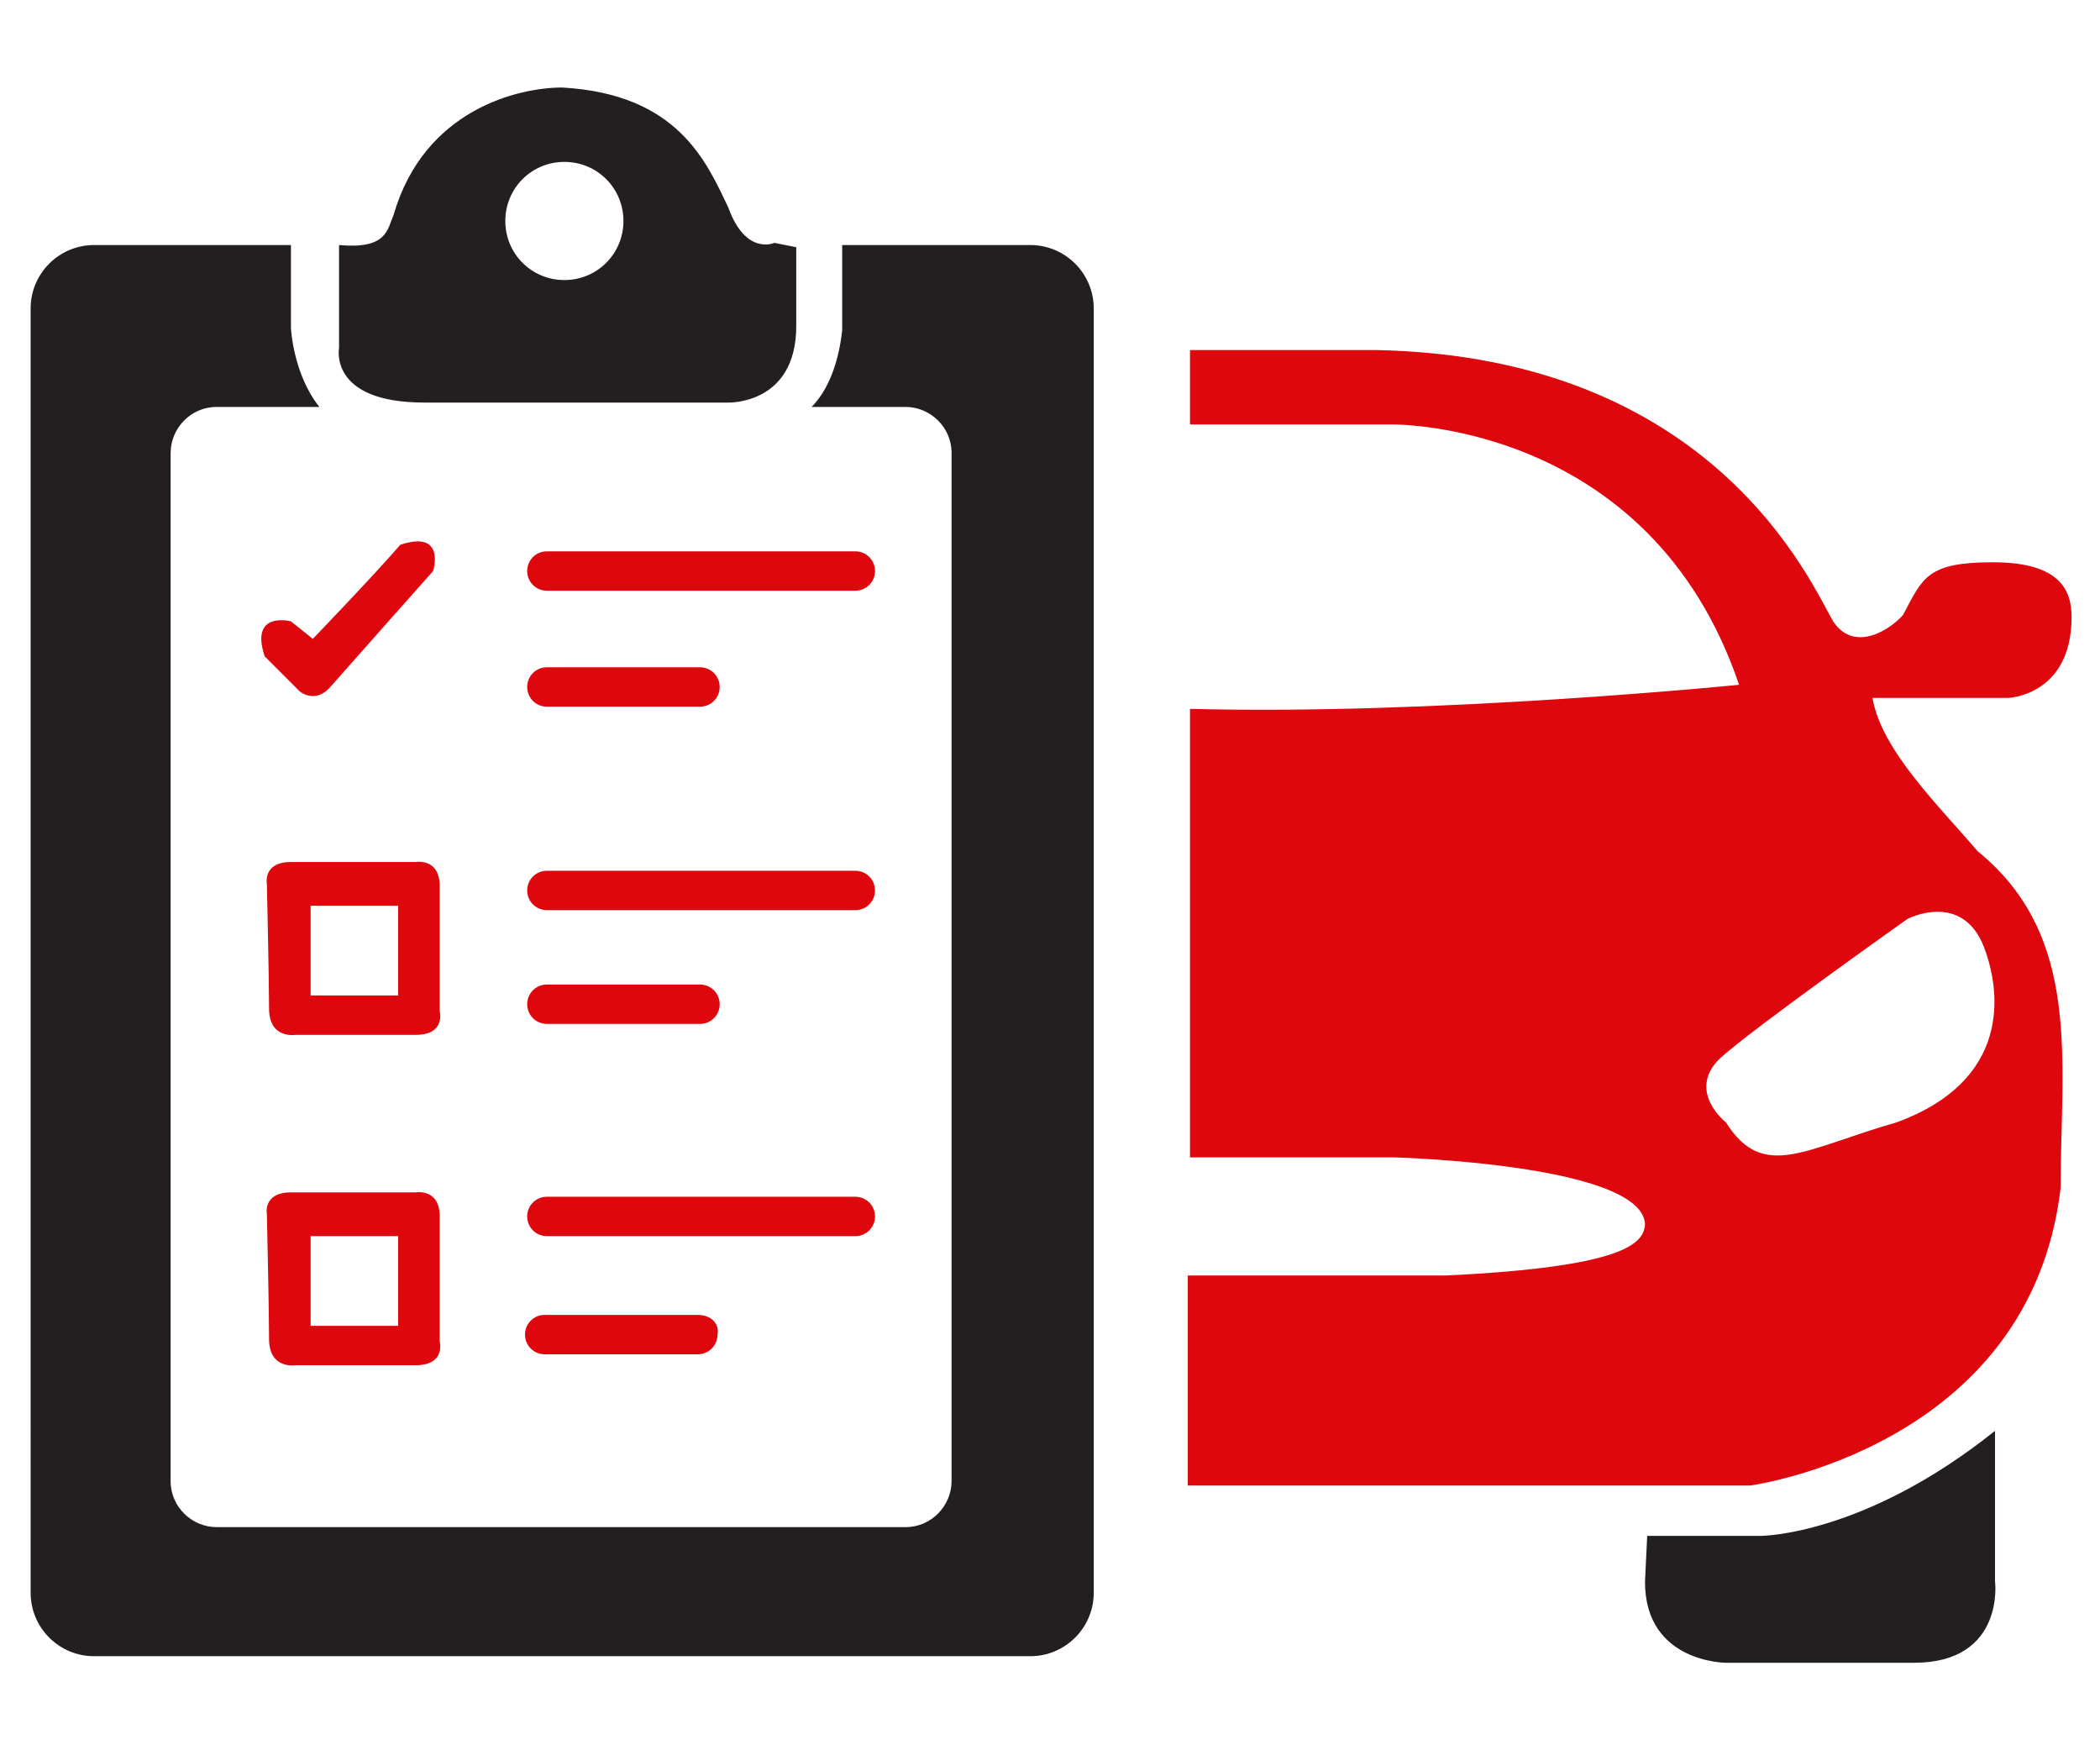 <?xml version="1.0" encoding="utf-8"?>
<!-- Generator: Adobe Illustrator 23.0.3, SVG Export Plug-In . SVG Version: 6.00 Build 0)  -->
<svg version="1.1" id="Layer_1" xmlns="http://www.w3.org/2000/svg" xmlns:xlink="http://www.w3.org/1999/xlink" x="0px" y="0px"
	 viewBox="0 0 96 80" style="enable-background:new 0 0 96 80;" xml:space="preserve">
<style type="text/css">
	.st0{fill-rule:evenodd;clip-rule:evenodd;fill:#DE070D;}
	.st1{fill-rule:evenodd;clip-rule:evenodd;fill:#231F20;}
</style>
<g>
	<g>
		<path class="st0" d="M20.1,55.6c0-1.3-1.1-1.1-1.1-1.1s-4.5,0-5.7,0c-1.3,0-1.1,1-1.1,1s0.1,4.4,0.1,5.7c0,1.4,1.2,1.2,1.2,1.2
			s4.1,0,5.5,0c1.4,0,1.1-1.1,1.1-1.1S20.1,56.9,20.1,55.6z M18.2,60.6h-4l0-4.1h4V60.6z M20.1,40.5c0-1.3-1.1-1.1-1.1-1.1
			s-4.5,0-5.7,0c-1.3,0-1.1,1-1.1,1s0.1,4.4,0.1,5.7c0,1.4,1.2,1.2,1.2,1.2s4.1,0,5.5,0c1.4,0,1.1-1.1,1.1-1.1S20.1,41.8,20.1,40.5z
			 M18.2,45.5h-4l0-4.1h4V45.5z M15.1,31.4c0.7-0.8,4.7-5.3,4.7-5.3s0.6-1.9-1.5-1.2c-1.3,1.5-4,4.3-4,4.3l-1-0.8
			c0,0-1.9-0.5-1.2,1.6l1.6,1.6C13.7,31.6,14.4,32.2,15.1,31.4z M31.9,60.1h-7c-0.5,0-0.9,0.4-0.9,0.9c0,0.5,0.4,0.9,0.9,0.9h7
			c0.5,0,0.9-0.4,0.9-0.9C32.9,60.5,32.5,60.1,31.9,60.1z M39.1,25.2H25c-0.5,0-0.9,0.4-0.9,0.9s0.4,0.9,0.9,0.9h14.1
			c0.5,0,0.9-0.4,0.9-0.9S39.6,25.2,39.1,25.2z M39.1,54.7H25c-0.5,0-0.9,0.4-0.9,0.9s0.4,0.9,0.9,0.9h14.1c0.5,0,0.9-0.4,0.9-0.9
			S39.6,54.7,39.1,54.7z M90.4,38.9c-1.7-2-4.4-4.6-4.8-7c1.9,0,6.2,0,6.2,0s2.9-0.1,2.9-3.7c0-1.2-0.5-2.5-3.6-2.5
			c-3,0-3.2,0.7-4.1,2.4c-0.5,0.6-2.2,1.8-3.2,0.3c-1-1.7-5.4-12.1-20.9-12.4c-8.4,0-8.5,0-8.5,0v3.4h9.2c0,0,11.8-0.2,15.9,11.9
			c0,0-13.9,1.4-25.1,1.1c0,3.1,0,20.5,0,20.5h9.3c0,0,11.5,0.3,11.5,3.1c-0.1,0.8-0.8,1.9-9.1,2.3c-8.3,0-11.8,0-11.8,0v9.6H80
			c0,0,12.8-1.7,14.2-13.6C94.2,48.5,95.2,42.8,90.4,38.9z M86.7,51.3c-4.2,1.2-6.1,2.7-7.8,0c0,0-1.8-1.4-0.3-2.9
			c1.4-1.3,8.6-6.4,8.6-6.4s2.5-1.3,3.5,1.3C91.5,45.4,91.9,49.4,86.7,51.3z M25,32.3h7c0.5,0,0.9-0.4,0.9-0.9s-0.4-0.9-0.9-0.9h-7
			c-0.5,0-0.9,0.4-0.9,0.9S24.5,32.3,25,32.3z M39.1,39.8H25c-0.5,0-0.9,0.4-0.9,0.9s0.4,0.9,0.9,0.9h14.1c0.5,0,0.9-0.4,0.9-0.9
			S39.6,39.8,39.1,39.8z M25,46.8h7c0.5,0,0.9-0.4,0.9-0.9s-0.4-0.9-0.9-0.9h-7c-0.5,0-0.9,0.4-0.9,0.9S24.5,46.8,25,46.8z"/>
	</g>
</g>
<path class="st1" d="M87.5,76c-4.3,0-8.6,0-8.6,0s-3.7,0-3.7-3.7l0.1-2.1h5.2c0,0,4.7,0,10.7-4.8v6.9C91.2,72.2,91.7,76,87.5,76z
	 M47.1,75.7H4.3c-1.6,0-2.9-1.3-2.9-2.9V14.1c0-1.6,1.3-2.9,2.9-2.9h9V15c0,0,0.1,2.1,1.3,3.6H9.9c-1.2,0-2.1,1-2.1,2.1v47
	c0,1.2,1,2.1,2.1,2.1h31.5c1.2,0,2.1-1,2.1-2.1v-47c0-1.2-1-2.1-2.1-2.1h-4.3c0.6-0.6,1.2-1.7,1.4-3.5c0-2,0-3.2,0-3.9h8.6
	c1.6,0,2.9,1.3,2.9,2.9v58.7C50,74.4,48.7,75.7,47.1,75.7z M33.3,18.4c0,0-9.5,0-13.9,0s-3.9-2.5-3.9-2.5v-4.7
	c2.2,0.2,2.2-0.7,2.5-1.4C19.4,5,23.7,4,25.7,4c5.3,0.3,6.6,3.4,7.6,5.5c0.8,2.2,2.1,1.6,2.1,1.6l1,0.2c0,0,0,0.2,0,3.6
	C36.4,18.5,33.3,18.4,33.3,18.4z M25.8,7.4c-1.5,0-2.7,1.2-2.7,2.7s1.2,2.7,2.7,2.7c1.5,0,2.7-1.2,2.7-2.7S27.3,7.4,25.8,7.4z"/>
</svg>
